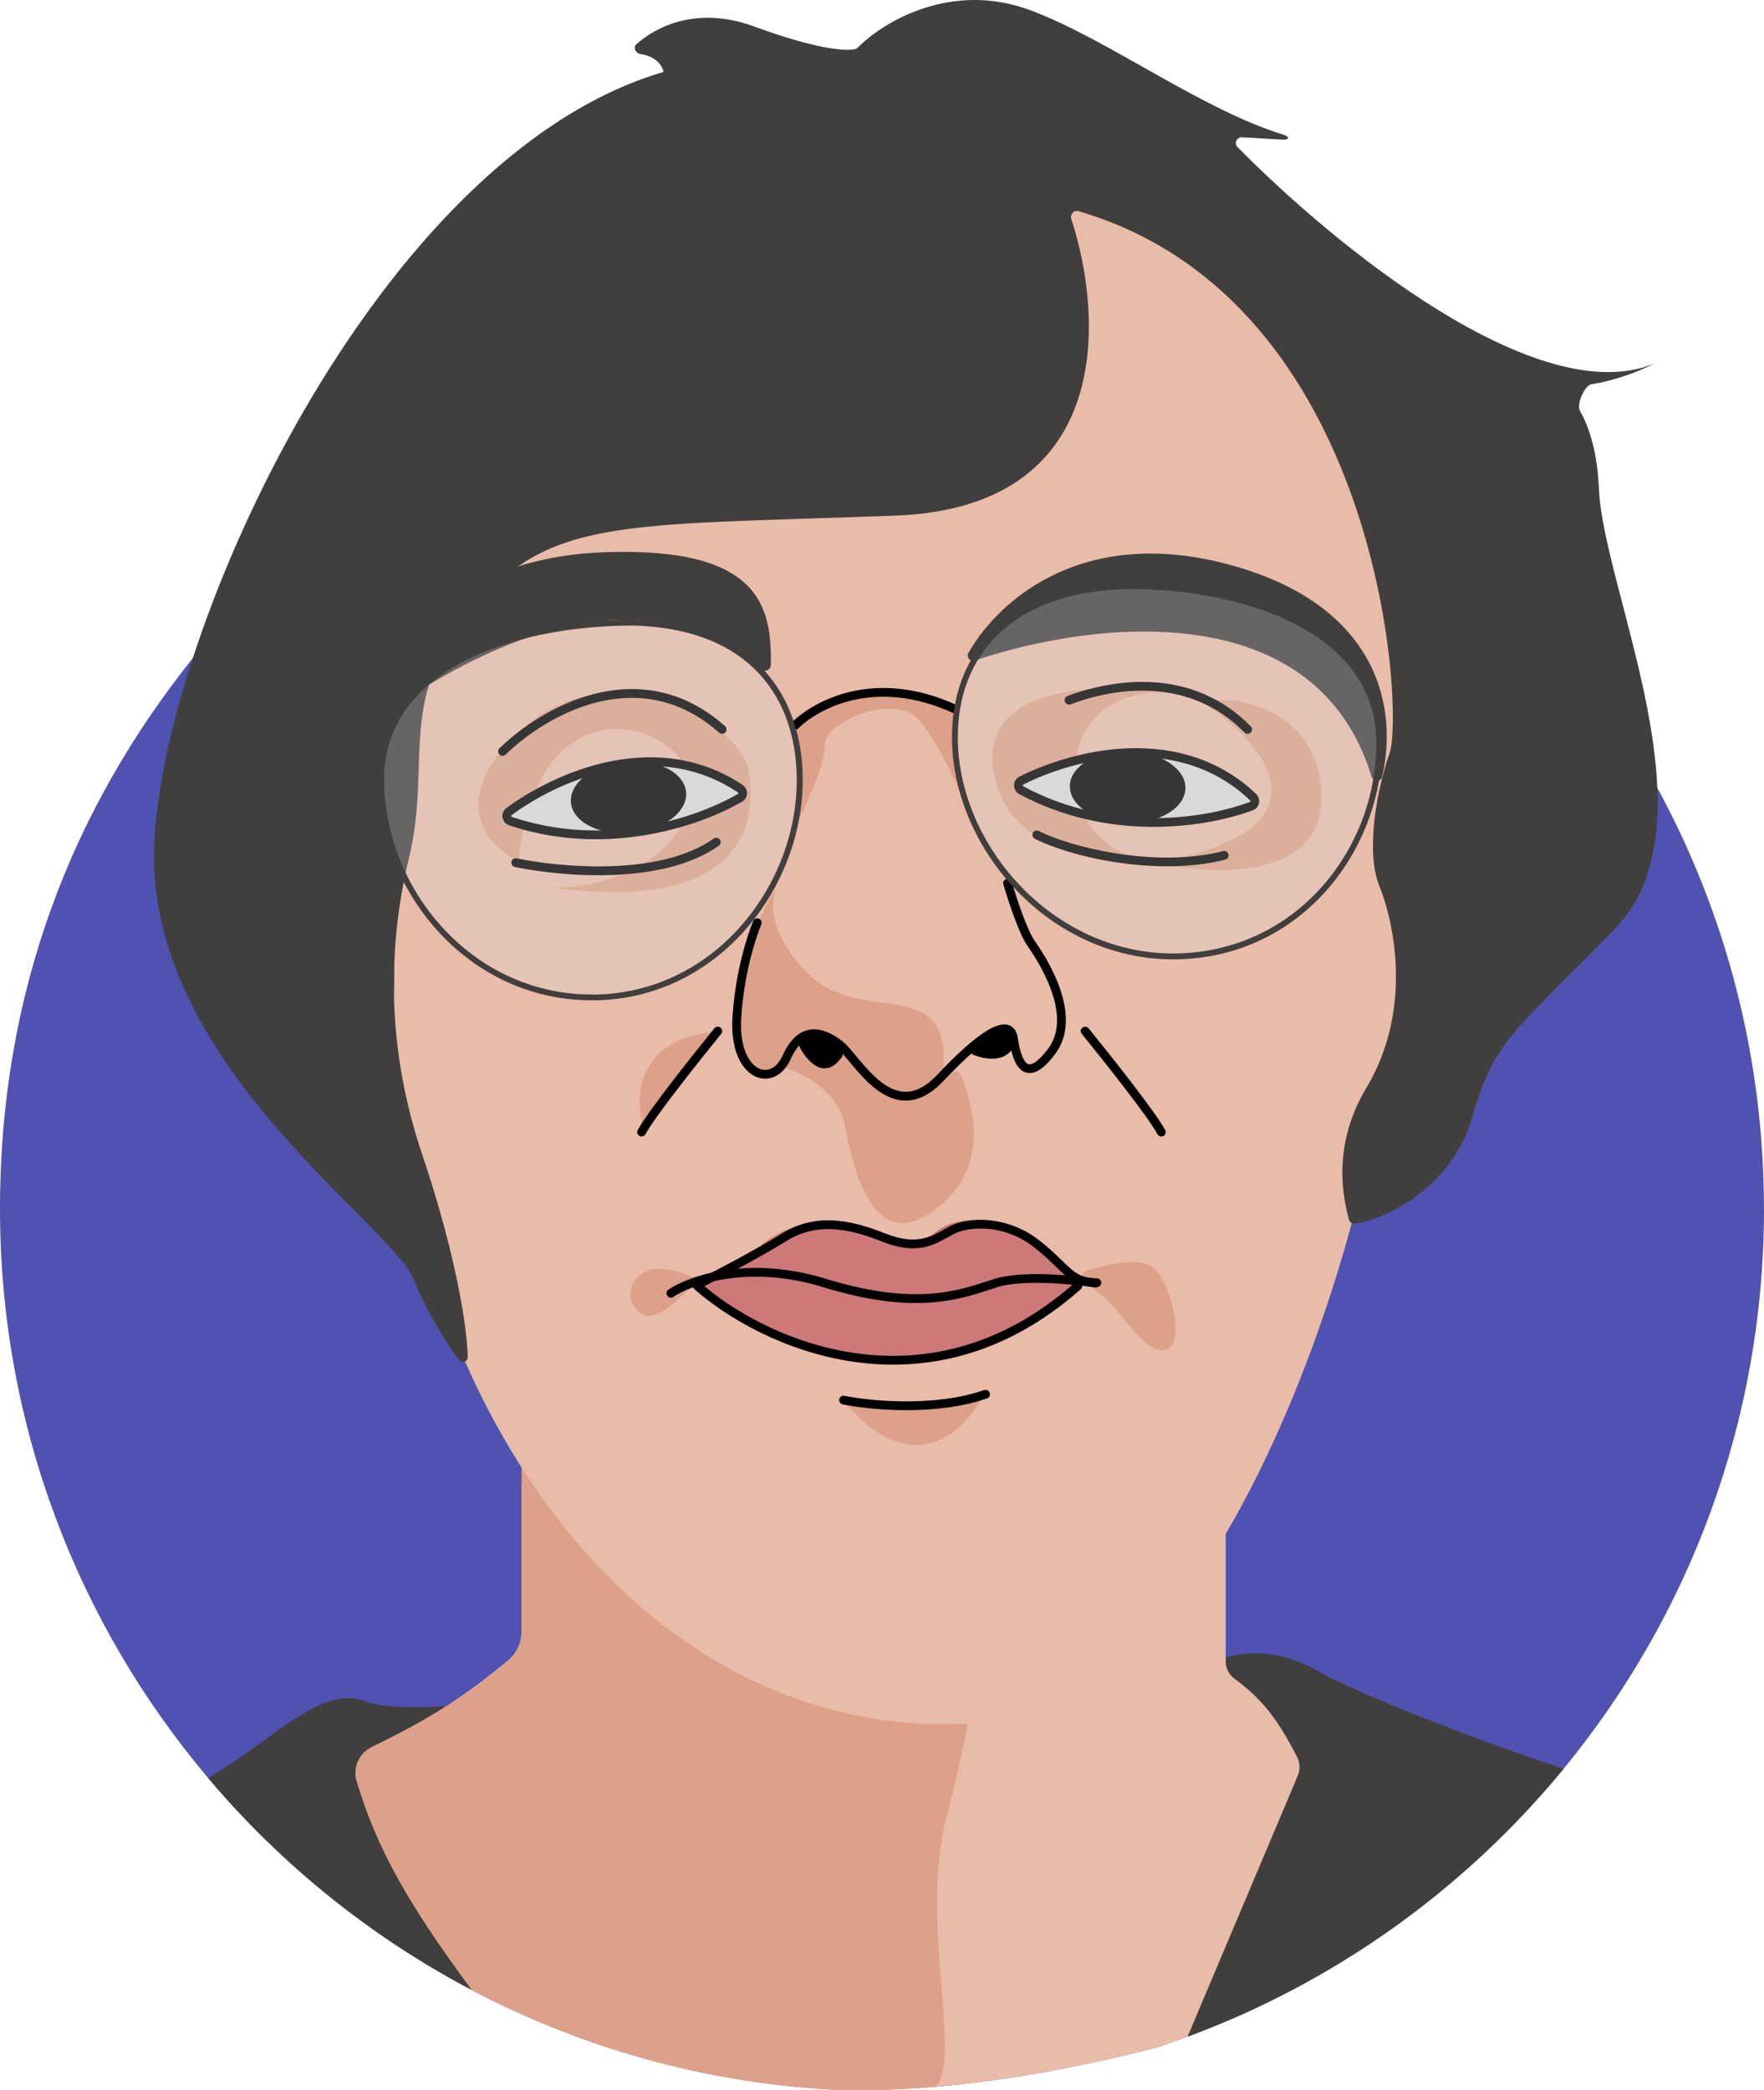 <?xml version="1.0" encoding="UTF-8"?>
<svg id="Layer_1" data-name="Layer 1" xmlns="http://www.w3.org/2000/svg" viewBox="0 0 318.12 376.82">
  <defs>
    <style>
      .cls-1, .cls-2, .cls-3, .cls-4, .cls-5, .cls-6, .cls-7, .cls-8, .cls-9, .cls-10, .cls-11 {
        stroke-width: 0px;
      }

      .cls-1, .cls-8, .cls-10 {
        fill-rule: evenodd;
      }

      .cls-1, .cls-9 {
        fill: #413e3e;
      }

      .cls-2, .cls-8 {
        fill: #000;
      }

      .cls-3, .cls-10 {
        fill: #dca188;
      }

      .cls-4 {
        fill: #4f52b0;
      }

      .cls-5 {
        fill: rgba(217, 217, 217, .25);
      }

      .cls-6 {
        fill: #d9d9d9;
      }

      .cls-7 {
        fill: #ce7979;
      }

      .cls-11 {
        fill: #e9bca9;
      }
    </style>
  </defs>
  <path class="cls-4" d="M318.12,217.91c0,38.33-13.55,73.49-36.13,100.95-17.75,21.58-41.07,38.41-67.76,48.28-.02,0-.04.02-.06.02-1.97.73-3.95,1.42-5.95,2.07-.02.01-.03.01-.05.02-14.69,3.67-27.39,5.93-39.38,6.94-1.23.1-2.45.19-3.67.28h-.09c-1.84.12-3.66.21-5.48.26-.61.02-1.21.04-1.82.05-1.21.03-2.42.04-3.62.04-.7,0-1.41-.01-2.12-.01-.04,0-.08,0-.12-.01h-.01c-21.07-.93-41.07-5.97-59.23-14.33-2.54-1.16-5.04-2.39-7.5-3.69-18.25-9.59-34.4-22.63-47.59-38.24C14.12,292.84,0,257.03,0,217.91s13.01-72.06,34.78-99.27h0c16.74-20.95,38.67-37.56,63.85-47.91,18.63-7.66,39.03-11.88,60.42-11.88,12.78,0,25.2,1.51,37.11,4.35,15.83,3.79,30.74,9.94,44.34,18.07h.01c1.57.93,3.11,1.89,4.64,2.88,22.4,14.45,40.89,34.33,53.71,57.82.01.01.01.03.01.04,12.27,22.56,19.24,48.42,19.24,75.9Z"/>
  <path class="cls-9" d="M281.99,318.86c-17.75,21.58-41.07,38.41-67.76,48.28v-.15s4.7-60.99,4.7-60.99l2.11-7.13c2.55-.97,9.45-1.85,16.63,2.38,6.41,3.77,28.97,12.65,44.32,17.61Z"/>
  <path class="cls-9" d="M92.63,362.47c-2.54-1.16-5.04-2.39-7.5-3.69-18.25-9.59-34.4-22.63-47.59-38.24,3.64-2.22,7.3-4.68,10.59-7.15,9.5-7.13,13.73-8.18,17.95-6.6,3.38,1.27,10.74,1.06,13.99.79l.08.23,3.62,10.6,8.86,44.06Z"/>
  <path class="cls-3" d="M177.22,97.45c-13.73,8.87-56.23,5.63-75.76,2.9-4.05-7.74-5.6-21.44,20.59-14.26,26.19,7.18,54.73-8.8,65.73-17.69,2.2,5.98,3.17,20.17-10.56,29.04Z"/>
  <path class="cls-3" d="M195.96,186.94c-2.29,5.63-2.74,16.89,13.73,16.89l-13.73-16.89Z"/>
  <path class="cls-11" d="M234.01,320.19l-19.77,46.8-.07.17c-1.97.73-3.95,1.42-5.95,2.07-.02.01-.03.01-.05.02-14.69,3.67-27.39,5.93-39.38,6.94-1.23.1-2.45.19-3.67.28h-.09c-1.84.12-3.66.21-5.48.26-.61.02-1.21.04-1.82.05-1.21.03-2.42.04-3.62.04-.7,0-1.41-.01-2.12-.01-.04,0-.08,0-.12-.01h-.01c-21.07-.93-41.07-5.97-59.23-14.33-2.54-1.16-5.04-2.39-7.5-3.69-11.41-15.41-17.17-25.46-20.82-37.78-.71-2.41.51-4.95,2.77-6.05,4.95-2.41,9.04-4.58,13.07-7.14,3.69-2.36,7.32-5.02,11.5-8.49,1.54-1.27,2.41-3.19,2.41-5.19v-26.41l2.14.08,40.24,1.42h.01l84.59,2.99v27.35c0,1.22.61,2.35,1.59,3.08,4.8,3.53,7.63,6.99,11.26,14.04.57,1.09.6,2.38.12,3.51Z"/>
  <path class="cls-10" d="M174.43,310.76c-.04,1.09-.83,5.39-3.81,17.15-2.49,9.81-1.58,21.06-.83,30.36.69,8.44,1.24,15.26-1,17.92-1.23.1-2.45.19-3.67.28h-.09c-1.84.11-3.67.2-5.48.26-.61.02-1.21.04-1.82.05-1.21.03-2.42.04-3.62.04-.7,0-1.41-.01-2.12-.01-.04,0-.08,0-.12-.01h-.01c-21.07-.93-41.07-5.97-59.23-14.33-2.54-1.16-5.04-2.39-7.5-3.69-11.41-15.41-17.17-25.46-20.82-37.78-.71-2.41.51-4.95,2.77-6.05,4.95-2.41,9.04-4.58,13.07-7.14,3.69-2.36,7.32-5.02,11.5-8.49,1.54-1.27,2.41-3.19,2.41-5.19v-32.89l42.38,7.98h.01l42.35,16.72-4.49,24.55c.08-.1.12-.04.12.27Z"/>
  <path class="cls-11" d="M252.19,167.39c-.36,11.42.76,25.88-5.15,40.92-.31,1.4-.9,2.81-1.25,4.22-9.7,41.45-35.31,98.99-67.25,97.94-66.75,6.33-110.5-66.59-107.44-133.05,0-74.02,28.4-134.69,79.77-138.17,3.11-.21,6.27-.6,9.3-1.31,72.69-17.16,95.09,31.85,92.02,129.45Z"/>
  <path class="cls-7" d="M136.83,224.91c-1.9,2.11-8.54,5.1-11.62,6.34l4.22,3.96,16.37,7.39,14.52,2.9,12.41-1.85,15.05-6.34,6.6-6.07-1.85-1.58c-1.14-.88-4.07-3.06-6.6-5.81-3.17-3.43-12.67-5.81-17.42-1.58-4.75,4.22-11.09,1.06-16.1-1.32-5.01-2.38-13.2,1.32-15.57,3.96Z"/>
  <path class="cls-3" d="M152.4,252.67c4.58,6.25,16.05,14.68,25.34-1.58-3.08,1.76-12.46,4.54-25.34,1.58Z"/>
  <path class="cls-3" d="M116.24,203.84c-1.94-5.54-1.9-16.89,13.73-17.95l-13.73,17.95Z"/>
  <path class="cls-3" d="M145.8,175.59c-7.6-7.6-6.86-13.73-5.54-15.84-6.07,8.45-7.39,23.23-6.86,28.77.53,5.54,5.02,7.13,8.71,1.32,3.7-5.81,5.28-5.81,13.99,3.7,6.97,7.6,12.23,2.82,13.99-.53,1.58-17.69-14.78-7.92-24.29-17.42Z"/>
  <path class="cls-3" d="M208.37,155.53c33.16-5.91,19.62-21.65,8.71-28.77,5.28-2.11,22.44,1.58,21.12,18.48-1.06,13.52-20.33,12.49-29.83,10.29Z"/>
  <path class="cls-3" d="M193.85,138.37c.85-12.04,11.62-13.99,16.9-13.46-11.35-1.85-33.58-1.74-31.68,13.46,1.9,15.21,19.97,17.77,28.77,17.16-5.02-.7-14.84-5.12-13.99-17.16Z"/>
  <path class="cls-3" d="M208.1,228.65c-2.19-2.02-7.82-.93-12.24.48-.98.31-.94,1.81-.05,2.31,6.33,3.52,9.47,11.76,13.61,11.99,4.75.26,2.11-11.62-1.32-14.78Z"/>
  <path class="cls-3" d="M116.5,229.18c2.24-1.03,5.8-.03,8.13.95.68.28.8,1.17.27,1.68-2.85,2.76-6.64,6.66-9.2,5.03-2.9-1.85-2.64-6.07.79-7.66Z"/>
  <path class="cls-3" d="M152.4,203.04c-1.15-5.94-6.73-9.14-10.12-10.27-.54-.18-.88-.72-.72-1.26.79-2.71,2.88-6.48,6.62-5.36,5.15,1.54,9.54,18.89,23.45,7.29.55-.46,1.4-.29,1.68.37,3.67,8.93,3.7,19.04-5.86,25.07-10.03,6.34-13.46-7.65-15.05-15.84Z"/>
  <path class="cls-3" d="M124.16,146.02c-4.22,11.62-18.13,14.17-24.55,13.99,35.11,4.75,36.96-12.41,35.37-21.12-1.58-8.71-25.08-22.44-41.45-6.86-13.09,12.46-5.46,20.68,0,23.23,3.43-36.69,35.9-23.76,30.62-9.24Z"/>
  <path class="cls-6" d="M133.48,142.17c-15.21-10.18-33.17-2.15-41.67,4.14-.65.48-.49,1.47.28,1.73,17.39,5.82,33.94.1,41.35-4.21.63-.37.65-1.26.04-1.66Z"/>
  <path class="cls-8" d="M133.92,141.51c-3.63-2.43-7.4-3.84-11.17-4.51-4.36-.78-8.7-.55-12.78.28-4.94,1.01-9.52,2.91-13.3,5-2.03,1.1-3.83,2.27-5.34,3.39-1.18.87-.86,2.66.51,3.12.85.28,1.7.54,2.54.77,10.48,2.88,20.5,1.8,28.29-.43h.01c4.64-1.32,8.47-3.05,11.15-4.61,1.15-.67,1.17-2.28.09-3.01ZM133.04,143.15c-2.3,1.33-5.51,2.81-9.35,4.02-1.05.34-2.14.65-3.28.93-3.63.91-7.7,1.53-12.03,1.61h-.01c-4.35.08-8.95-.4-13.64-1.7-.8-.21-1.59-.45-2.39-.72-.09-.03-.14-.1-.15-.16,0-.04,0-.07.01-.1.01-.02.03-.05.07-.08,1.02-.76,2.18-1.54,3.46-2.31,2.67-1.61,5.84-3.18,9.33-4.37h.01c1.67-.58,3.42-1.07,5.21-1.43,3-.62,6.11-.89,9.26-.66h.01c1.43.11,2.86.32,4.29.65,3.11.72,6.21,2,9.2,4,.13.08.11.25,0,.32Z"/>
  <path class="cls-6" d="M225.98,143.7c-13.26-12.62-32.32-7.75-41.77-2.99-.73.37-.73,1.37-.01,1.75,16.15,8.68,33.43,5.86,41.46,2.87.69-.26.86-1.13.33-1.63Z"/>
  <path class="cls-8" d="M226.53,143.13c-6.82-6.49-15.13-8.47-22.89-8.23-3.32.1-6.54.61-9.52,1.35-3.98.98-7.52,2.37-10.26,3.75-1.32.66-1.3,2.48-.04,3.16,3.98,2.14,8.02,3.59,11.97,4.51,12.39,2.92,23.96.71,30.14-1.59,1.25-.47,1.55-2.05.6-2.95ZM225.38,144.59c-3.79,1.41-9.68,2.79-16.55,2.89h-.01c-4.2.06-8.77-.35-13.45-1.54h-.01c-.16-.03-.31-.07-.47-.12-3.42-.89-6.9-2.21-10.32-4.05-.08-.05-.11-.12-.11-.18,0-.04,0-.07.02-.1.01-.02.04-.05.09-.07,2.51-1.27,5.72-2.54,9.32-3.48.53-.14,1.06-.27,1.6-.39,2.6-.59,5.37-.98,8.2-1.07,1.93-.06,3.88.02,5.83.29h.01c5.59.74,11.14,2.96,15.91,7.51.11.11.07.26-.06.31Z"/>
  <path class="cls-2" d="M123.73,142.79c.32,3.56-4.06,6.87-9.8,7.39-5.73.52-10.64-1.94-10.97-5.5-.32-3.56,4.06-6.87,9.8-7.39,5.73-.52,10.64,1.94,10.97,5.5Z"/>
  <path class="cls-2" d="M213.78,142.13c-.08,3.57-4.81,6.37-10.56,6.24-5.76-.13-10.36-3.12-10.28-6.7.08-3.57,4.81-6.37,10.56-6.24,5.76.13,10.36,3.12,10.28,6.7Z"/>
  <path class="cls-8" d="M107.74,126.59c-6.94,1.72-12.97,5.95-16.55,9.44-.31.31-.81.3-1.12-.01-.31-.31-.3-.82.01-1.12,3.72-3.63,9.99-8.04,17.28-9.85,7.33-1.81,15.68-.99,23.4,5.86.33.29.36.79.07,1.12-.29.33-.79.36-1.12.07-7.27-6.45-15.07-7.21-21.97-5.51Z"/>
  <path class="cls-8" d="M225.56,130.95c-1.95-1.98-4-3.52-6.11-4.69h-.02c-8.15-4.53-17.02-3.62-23.03-2.02h-.04s-.01,0-.02.01c-1.47.39-2.76.82-3.83,1.23-.41.16-.61.62-.46,1.02.16.41.61.62,1.02.47,3.65-1.38,9.8-3.04,16.37-2.26.2.02.39.05.59.08.23.03.47.07.71.11,2.25.37,4.53,1.05,6.76,2.13,2.4,1.16,4.74,2.8,6.93,5.03.31.31.81.32,1.12.01.32-.31.32-.81.01-1.12ZM191.1,178.06c-1.36-3.83-3.59-7.14-4.52-8.47-.67-.96-1.5-2.89-2.28-5-.61-1.67-1.17-3.39-1.57-4.7-.09-.32-.18-.62-.26-.89-.13-.42-.57-.66-.98-.54t-.02.01c-.41.13-.65.56-.52.97.4,1.38,1.09,3.58,1.87,5.7.77,2.09,1.65,4.21,2.46,5.36.92,1.31,3.04,4.47,4.32,8.09,1.3,3.66,1.65,7.54-.61,10.51-1.23,1.62-2.15,2.38-2.79,2.65-.3.13-.51.14-.66.11-.15-.03-.31-.11-.48-.27-.36-.36-.68-1-.95-1.87-.26-.84-.44-1.79-.57-2.63-.15-1-.59-1.9-1.56-2.26-.9-.33-1.97-.08-3.1.48-2.08,1.02-4.96,3.39-8.76,7.3-.37.38-.75.77-1.13,1.18-2.09,2.21-3.93,2.99-5.53,3.04-1.61.04-3.14-.67-4.6-1.8-1.46-1.13-2.77-2.63-3.95-4.03-.17-.2-.34-.41-.51-.61-.39-.47-.77-.93-1.12-1.33-.5-.57-.99-1.08-1.46-1.43-1.62-1.22-3.54-2.23-5.5-2.04-2.05.21-3.82,1.68-5.2,4.72-.6,1.32-1.39,2.07-2.17,2.38-.76.31-1.58.25-2.37-.22-1.62-.97-3.18-3.77-2.92-8.66.42-7.92,2.61-14.76,3.63-17.15.14-.34.04-.72-.24-.93-.05-.05-.11-.08-.17-.11-.41-.17-.87.02-1.04.42-1.09,2.54-3.33,9.56-3.76,17.69-.27,5.15,1.34,8.69,3.68,10.09,1.19.72,2.54.85,3.79.34.83-.34,1.57-.95,2.19-1.78.31-.41.59-.89.83-1.41.51-1.12,1.04-1.94,1.58-2.52.78-.86,1.58-1.21,2.33-1.28,1.34-.14,2.84.56,4.39,1.72.3.23.65.58,1.08,1.06.05.05.09.11.14.16.33.38.69.81,1.08,1.28.17.2.35.41.53.63,1.18,1.4,2.58,3.01,4.19,4.26s3.49,2.18,5.62,2.13c2.14-.06,4.36-1.12,6.63-3.53.33-.35.65-.69.96-1.01h.01c1.54-1.6,2.89-2.9,4.09-3.96,1.81-1.6,3.26-2.63,4.38-3.18,1.02-.5,1.58-.51,1.85-.42.19.08.44.29.55,1.02.09.63.22,1.33.39,2.04.07.28.14.55.22.82.29.93.71,1.9,1.37,2.53.34.34.77.6,1.28.69.51.1,1.05.02,1.58-.2,1.03-.44,2.16-1.47,3.44-3.15,2.75-3.63,2.18-8.19.84-12Z"/>
  <path class="cls-8" d="M129.82,151.37c.25.36.17.85-.19,1.1-5.26,3.72-12.6,5.05-19.48,5.28-6.9.23-13.47-.65-17.31-1.46-.43-.09-.7-.51-.61-.94.09-.43.51-.7.94-.61,3.73.78,10.18,1.64,16.93,1.42,6.78-.22,13.74-1.53,18.61-4.99.36-.25.85-.17,1.1.19Z"/>
  <path class="cls-8" d="M186.28,150.15c.2-.39.68-.54,1.07-.34,2.81,1.45,8.05,3.14,14.16,4.08,6.1.94,12.98,1.1,19.07-.45.42-.11.85.15.96.57s-.15.85-.57.96c-6.37,1.62-13.48,1.43-19.7.48-6.22-.96-11.64-2.69-14.64-4.24-.39-.2-.54-.68-.34-1.07Z"/>
  <path class="cls-2" d="M151.77,190.64c-3.03,4.12-6.08.88-7.51-1.78-.2-.36-.14-.81.16-1.1,2.97-2.94,5.95-.33,7.38,1.8.22.33.21.76-.02,1.07Z"/>
  <path class="cls-2" d="M182.93,188.48c-1.48,3.11-5.09,2.59-7.4,1.68-.64-.25-.76-1.06-.27-1.54,5.42-5.28,7.53-2.72,7.75-.59.02.15-.01.31-.08.45Z"/>
  <path class="cls-9" d="M247.33,139.96c-9.96-32.73-50.01-28.14-71.45-20.9-.89.3-1.69-.58-1.22-1.39,5.59-9.76,21.29-23.48,48.49-15.46,26.45,7.8,28.74,26.62,26.1,37.8-.24,1.02-1.62.96-1.92-.04Z"/>
  <path class="cls-9" d="M137.18,120.64c-22.05-19.17-52.69-3.47-70.39,10.02-.74.57-1.76-.01-1.56-.92,2.5-11.03,15.25-29.12,43.62-30.18,28.39-1.06,30.34,9.94,30.16,20.32-.01.92-1.14,1.36-1.83.76Z"/>
  <path class="cls-8" d="M148.47,232.05c-13.5-4.15-23.72-.49-27.04,1.75-.36.25-.85.15-1.1-.21-.25-.36-.15-.85.21-1.1,3.72-2.51,14.44-6.24,28.4-1.95,8.5,2.61,14.66,3.06,19.4,2.64,4.07-.36,7.1-1.36,9.74-2.22.43-.14.86-.28,1.28-.41,2.46-.78,6.06-.93,9.46-.82,3.44.11,6.79.48,8.85.79.43.07.73.47.66.9-.07.43-.47.73-.9.66-2-.3-5.29-.67-8.66-.78-3.39-.11-6.75.05-8.93.75-.4.13-.81.26-1.24.41-2.64.87-5.85,1.92-10.11,2.3-4.97.44-11.34-.04-20-2.7Z"/>
  <path class="cls-8" d="M125.15,231.29c.29-.33.79-.36,1.12-.07,5.62,4.97,15.78,10.97,27.9,12.71,12.09,1.74,26.15-.73,39.69-12.71.33-.29.83-.26,1.12.07.29.33.26.83-.07,1.12-13.91,12.31-28.45,14.89-40.96,13.09-12.47-1.8-22.91-7.95-28.72-13.09-.33-.29-.36-.79-.07-1.12Z"/>
  <path class="cls-8" d="M178.23,221.55c-2.6-.25-4.85.2-6.2.9-.32.16-.64.35-.98.54-1.17.66-2.49,1.39-4.05,1.77-2.08.51-4.59.41-8.01-.96-6.52-2.6-11.99-3.29-17.18-.06-4.43,2.76-11.8,6.63-14.92,8.21-.39.2-.87.04-1.06-.35-.2-.39-.04-.87.35-1.06,3.12-1.58,10.43-5.42,14.8-8.14,5.82-3.63,11.91-2.73,18.6-.06,3.18,1.27,5.35,1.3,7.05.89,1.34-.33,2.4-.92,3.54-1.55.37-.21.74-.41,1.13-.62,1.68-.88,4.25-1.35,7.08-1.08,2.85.28,6.02,1.31,8.9,3.52,1.41,1.08,2.5,2.07,3.41,2.95.3.28.57.55.83.8.55.54,1.03,1,1.51,1.42.69.6,1.32,1.03,2.04,1.32.72.29,1.58.46,2.74.46.44,0,.79.35.79.79s-.35.79-.79.79c-1.32,0-2.39-.19-3.33-.58-.94-.38-1.72-.94-2.48-1.6-.51-.45-1.05-.97-1.62-1.52-.25-.25-.51-.5-.78-.76-.89-.85-1.93-1.8-3.28-2.84-2.62-2.01-5.51-2.95-8.09-3.2Z"/>
  <path class="cls-8" d="M178.49,251.09c.14.41-.07.87-.49,1.01-9.28,3.24-21.22,2.06-26.03,1.08-.43-.09-.71-.51-.62-.93.09-.43.51-.7.93-.62,4.7.96,16.3,2.07,25.19-1.03.41-.14.87.07,1.01.49Z"/>
  <path class="cls-8" d="M195.2,185.27c.34-.28.84-.23,1.11.11,1.94,2.38,4.95,6.15,7.7,9.72,2.72,3.54,5.23,6.97,6.12,8.62.21.39.06.86-.33,1.07-.39.21-.87.06-1.07-.33-.81-1.51-3.22-4.82-5.98-8.4-2.73-3.56-5.74-7.31-7.67-9.68-.28-.34-.23-.84.11-1.11Z"/>
  <path class="cls-8" d="M129.94,185.27c-.34-.28-.84-.23-1.11.11-1.94,2.38-4.95,6.15-7.7,9.72-2.72,3.54-5.23,6.97-6.12,8.62-.21.39-.06.86.33,1.07.39.21.86.06,1.07-.33.81-1.51,3.22-4.82,5.98-8.4,2.73-3.56,5.74-7.31,7.67-9.68.28-.34.22-.84-.11-1.11Z"/>
  <path class="cls-3" d="M148.71,134.41c0,3.34-2.89,9.82-4.64,13.26.82-3.98-.11-11.91-.82-16.17-.05-.33.05-.67.29-.9,8.28-8.19,21.81-5.91,28.49-3.43.54.2.79.81.63,1.37-1.69,5.76.7,14.46,2.19,18.28-1.76-4.4-6.12-14.04-9.5-17.42-4.22-4.22-16.63.53-16.63,5.01Z"/>
  <path class="cls-8" d="M171.87,128.53c-14.01-6.39-24.13-.85-27.9,2.76-.32.3-.82.29-1.12-.02-.3-.32-.29-.82.03-1.12,4.15-3.96,14.94-9.76,29.65-3.05.4.18.57.65.39,1.05-.18.4-.65.57-1.05.39Z"/>
  <path class="cls-9" d="M74.53,230.5c2.49,6.15,5.91,11.5,8.2,14.61.56.76,1.65.41,1.62-.53-.22-7.49-3.1-21.34-8.23-36.52-6.07-17.95-6.53-36.11-2.38-53.33,4.13-17.1-2.15-28.24,10.56-43.82,14.42-17.69,26.4-16.1,77.08-17.95,39.16-1.43,37.81-35.14,31.81-53.53-.26-.81.49-1.6,1.31-1.36,54.63,16,58.72,90.09,56.11,97.66-2.64,7.66-4.22,18.21-1.85,24.02,2.38,5.81,6.33,21.91-2.38,36.43-6.33,10.56-4.06,20.03-3.13,23.64.13.52.63.87,1.15.78,7.22-1.22,17.75-7.75,20.99-18.88,4.22-14.52,7.39-15.31,25.87-34.32,18.48-19.01-2.11-60.98-2.9-79.19-.29-6.61-1.71-11.15-3.46-14.19-.62-1.08.87-4.57,2.1-4.75,4.5-.68,8.95-2.49,11.39-3.76-20.98,8.76-57.72-21.23-75.22-39-.67-.68-.14-1.82.82-1.76l7.27.42c1.3.07,1.41-.5.17-.89-14.93-4.62-31.46-17.1-45.49-22.39-14.42-5.44-26.76,2.13-31.28,6.72-.09.09-.19.17-.32.21-1.46.45-6.81.2-18.3-4.03-10.09-3.72-17.54-.15-21.25,3.17-.7.63-.13,1.69.8,1.81,2.76.38,3.87,2.15,4.08,3.2C68.19,28.02,29.39,113.29,27.8,152.36c-1.58,39.07,42.77,68.37,46.73,78.14Z"/>
  <path class="cls-5" d="M143.69,140.22c.2,19.54-15.09,39.07-36.96,39.07s-37.49-19.27-37.49-38.81,23.01-27.72,44.88-27.72c21.72.53,29.43,13.69,29.57,27.45Z"/>
  <path class="cls-1" d="M143.57,131.5c-.06-.23-.13-.44-.2-.66h0c-.08-.31-.18-.6-.28-.89-1.1-3.3-2.81-6.39-5.24-9.05-.02-.03-.05-.05-.07-.08-4.9-5.34-12.55-8.84-23.63-9.11h-.03c-.36,0-.73,0-1.09.01h-.14c-.41,0-.82.01-1.23.03-.22,0-.42.01-.63.02h-.04c-10.04.35-20.13,2.43-28,6.59-1.77.94-3.44,1.99-4.97,3.15-.37.28-.73.56-1.08.85h-.01c-1.35,1.14-2.56,2.35-3.64,3.67h0c-3.19,3.92-5.09,8.71-5.09,14.45s1.28,11.33,3.64,16.53c.3.67.63,1.34.97,2,6.3,12.16,18.61,21.33,33.93,21.33,19.77,0,34.24-15.46,37.38-32.75.45-2.44.66-4.92.64-7.39-.03-2.95-.4-5.89-1.18-8.7ZM106.73,179.29c-.48,0-.95-.01-1.42-.03-.31-.01-.61-.02-.91-.05-.24,0-.47-.03-.7-.05-.04,0-.08,0-.11-.01-.19,0-.37-.03-.55-.05-.18-.02-.36-.04-.55-.06-.42-.04-.83-.1-1.25-.16-.07-.01-.14-.02-.2-.04-.27-.04-.54-.08-.8-.14-.15-.02-.3-.05-.45-.08-.15-.03-.29-.06-.44-.09-.05,0-.1-.02-.15-.03-.3-.06-.6-.13-.9-.21-.4-.09-.79-.19-1.17-.3-.36-.1-.72-.2-1.07-.31-.36-.11-.72-.23-1.08-.36-.24-.08-.48-.17-.72-.26-.31-.11-.62-.23-.93-.36-.41-.16-.81-.34-1.21-.52-.41-.18-.8-.36-1.2-.56-.16-.08-.32-.16-.48-.24-.15-.08-.31-.16-.47-.24-.57-.3-1.13-.62-1.68-.95-.1-.06-.2-.12-.3-.18-.06-.04-.12-.08-.18-.12-.11-.06-.21-.13-.31-.19-.36-.23-.71-.46-1.06-.7-.4-.27-.79-.55-1.18-.84-.32-.24-.63-.48-.94-.73-.34-.26-.68-.54-1.01-.82-.31-.26-.61-.53-.91-.8-.02-.02-.04-.04-.06-.06-.29-.26-.57-.52-.85-.8-.36-.35-.72-.71-1.07-1.07-.04-.04-.07-.08-.11-.12-.39-.4-.77-.82-1.13-1.24-.21-.23-.41-.46-.6-.7-.22-.26-.44-.53-.65-.8-.27-.34-.53-.68-.79-1.02h0c-.23-.32-.45-.64-.67-.95-.31-.44-.61-.89-.89-1.34-.21-.31-.4-.63-.59-.95-.05-.09-.11-.18-.17-.28-.06-.09-.11-.18-.16-.28-.11-.18-.22-.37-.32-.56-.42-.75-.82-1.51-1.19-2.29h0s-.01-.03-.02-.04c-.2-.43-.39-.86-.58-1.29-.18-.41-.36-.82-.52-1.23-.01-.01-.01-.03-.02-.04h0s-.01-.04-.02-.06c-.2-.51-.39-1.02-.56-1.53-.09-.26-.19-.53-.27-.8-.09-.26-.17-.53-.25-.8-.11-.37-.22-.75-.32-1.13-.05-.18-.1-.37-.15-.56-.01-.04-.02-.07-.03-.11-.02-.07-.03-.14-.05-.21-.1-.41-.19-.83-.28-1.25-.04-.19-.08-.38-.12-.57-.07-.37-.14-.75-.2-1.12-.06-.38-.12-.75-.17-1.13-.04-.3-.08-.6-.11-.91-.02-.14-.04-.29-.05-.43-.03-.31-.06-.61-.08-.92-.04-.6-.07-1.19-.09-1.79-.01-.31-.01-.63-.01-.95,0-.39.01-.78.03-1.17,0-.12,0-.23.02-.35,0-.09.01-.19.02-.28.02-.29.05-.58.08-.87.04-.39.1-.78.16-1.15.02-.1.04-.2.06-.3.02-.15.05-.3.08-.45.04-.21.09-.42.14-.63.09-.39.19-.78.31-1.17,0-.03.02-.06.03-.09.11-.38.23-.75.37-1.12.07-.18.13-.35.2-.52.06-.17.13-.33.21-.5h0c.17-.42.36-.82.56-1.21.24-.49.5-.96.78-1.42.14-.23.28-.45.43-.68.29-.45.61-.89.94-1.32.23-.31.48-.61.73-.9t.02-.02c.19-.23.4-.47.61-.69.21-.23.43-.47.66-.69.01-.02.02-.03.04-.05.03-.03.07-.07.1-.1.2-.2.39-.39.6-.57.04-.04.07-.08.11-.11h.01c.2-.19.4-.37.6-.54t.02-.01l.02-.02c.06-.06.13-.13.19-.17.29-.24.58-.49.88-.72.25-.2.5-.39.76-.58.09-.06.17-.12.26-.19,0,0,0-.01.02-.01.27-.2.55-.39.83-.58.33-.22.66-.43.99-.64.34-.21.68-.42,1.02-.62.35-.2.7-.39,1.05-.58.24-.13.48-.26.72-.38.26-.14.53-.27.8-.4.22-.11.44-.22.67-.32.37-.18.75-.35,1.13-.51.17-.07.35-.15.52-.22.17-.07.35-.15.52-.21h.01c.09-.05.19-.09.28-.12.32-.13.64-.25.96-.38.41-.15.81-.3,1.23-.43,0-.01.03-.02.04-.02.28-.1.57-.2.86-.29.09-.03.18-.06.28-.09.23-.07.46-.15.7-.22.23-.07.47-.15.71-.21.25-.08.51-.16.77-.23.05-.01.11-.03.16-.04.45-.13.91-.25,1.37-.36.02,0,.05-.02.08-.02t.02-.01s.05-.01.08-.02c.01-.01.02-.01.03-.01h.01s.03-.01.04-.01.02,0,.03,0c.04,0,.07-.01.11-.02.53-.14,1.06-.26,1.6-.38.23-.05.47-.1.71-.15.46-.1.92-.19,1.38-.27.36-.07.72-.14,1.08-.2.49-.09.98-.17,1.47-.24.17-.03.35-.05.53-.08.69-.1,1.39-.19,2.1-.27.36-.05.72-.09,1.09-.12.31-.04.62-.07.94-.09.5-.05,1-.1,1.5-.13.17-.02.33-.03.5-.04.6-.04,1.19-.07,1.79-.1.62-.03,1.24-.06,1.86-.07.75-.02,1.5-.03,2.25-.03,21.72.54,29.43,13.7,29.57,27.46.2,19.53-15.09,39.07-36.96,39.07Z"/>
  <path class="cls-5" d="M172.73,132.56c-.2,19.54,16.94,39.33,38.81,39.33s36.69-18.48,36.69-38.01-23.01-27.72-44.88-27.72c-21.72.54-30.48,12.64-30.62,26.4Z"/>
  <path class="cls-1" d="M234.49,111.76c-8.69-4.59-20.09-6.65-31.13-6.65h-.03c-11.05.27-18.95,3.49-24.12,8.54-1.66,1.63-3.03,3.43-4.12,5.37-1.39,2.46-2.33,5.14-2.86,7.94-.02.09-.04.19-.05.28h-.01c-.07.44-.14.88-.2,1.32-.18,1.31-.27,2.64-.29,3.99-.04,3.33.43,6.67,1.3,9.92h0s.01.03.01.04t.01.02c1.58,5.76,4.51,11.25,8.47,15.94.41.48.83.96,1.26,1.42,7.2,7.81,17.37,13.06,28.81,13.06,19.97,0,34.18-14.94,37.16-32.28h0c.39-2.24.59-4.51.59-6.79,0-10.27-6.09-17.51-14.8-22.12ZM247.52,141.24c-.04.26-.1.52-.15.77-.02.06-.03.12-.04.19-.11.47-.22.95-.34,1.42-.04.17-.09.34-.13.51-.02.07-.03.13-.05.2-.08.28-.16.56-.25.83-.12.41-.25.81-.38,1.21l-.18.54c-.11.29-.21.58-.32.87-.04.1-.07.19-.11.28-.06.15-.11.3-.17.44-.01.03-.03.07-.04.1-.01.02-.02.05-.03.07-.03.09-.07.18-.11.26-.04.11-.09.22-.14.33-.06.15-.13.31-.2.46-.1.24-.21.48-.32.71-.02.06-.05.12-.08.17-.11.25-.23.5-.36.75-.01.04-.03.07-.05.11-.09.17-.17.34-.26.5-.09.17-.17.34-.27.51-.08.16-.16.32-.25.47-.18.32-.36.64-.55.96-.27.46-.55.91-.83,1.35-.29.45-.59.88-.9,1.32-.03.05-.07.11-.11.16-.27.38-.55.75-.83,1.11-.16.21-.33.42-.49.62-.17.21-.34.42-.51.62-.32.38-.65.76-.98,1.13-.03.02-.05.04-.06.06-.3.33-.6.65-.92.96-.02.03-.05.06-.08.09-.02.02-.04.04-.06.06l-.12.12c-.35.35-.71.69-1.07,1.02-.2.18-.39.36-.59.53-.21.19-.42.38-.64.55-.19.16-.39.32-.58.48-.29.23-.58.46-.88.68-.11.09-.22.17-.33.25-.31.23-.63.46-.96.68-.37.26-.75.51-1.13.75s-.77.47-1.16.7c-.19.11-.37.22-.56.32-.46.25-.91.5-1.38.73-.12.06-.25.12-.37.18-.71.34-1.44.66-2.18.96-.53.21-1.07.42-1.61.6-.26.09-.53.18-.79.26-.4.13-.8.25-1.2.36-.4.11-.81.22-1.22.32-.55.14-1.1.26-1.66.36-.03.01-.05.01-.08.02-.23.05-.46.09-.69.12-.23.04-.47.07-.7.11-.39.06-.79.12-1.19.16-.26.03-.51.06-.77.08-.19.02-.39.04-.58.05-.25.02-.5.04-.75.06-.74.04-1.48.06-2.24.06-21.87,0-39.01-19.79-38.81-39.33.01-.43.02-.86.04-1.28.02-.35.04-.7.07-1.04,0-.1.02-.21.03-.31.03-.34.06-.68.11-1.01.02-.18.05-.36.08-.54.03-.22.06-.44.1-.66.03-.2.07-.41.12-.61,0-.05.02-.09.02-.14.03-.14.05-.28.08-.41.01-.05.03-.11.04-.16.02-.12.05-.24.08-.35.02-.12.06-.23.09-.35,0-.02,0-.04,0-.06.07-.27.14-.53.21-.79.07-.23.14-.47.21-.7.01-.04.02-.07.04-.11.05-.17.11-.33.17-.5.07-.23.15-.46.24-.68.06-.18.14-.36.21-.54.06-.16.13-.32.2-.47.08-.2.17-.39.26-.59.01-.02.02-.05.03-.07.24-.52.5-1.03.78-1.53.15-.26.3-.52.45-.77.14-.23.28-.45.42-.67.17-.25.33-.5.51-.74.13-.19.27-.38.42-.57.28-.37.57-.73.87-1.08.07-.08.14-.17.21-.25.02-.02.04-.05.06-.07.02-.02.04-.04.06-.06.13-.14.25-.27.38-.4.18-.2.38-.4.57-.59.14-.13.27-.26.41-.39.11-.11.23-.22.35-.32.15-.14.31-.28.47-.41.23-.2.47-.4.72-.59.13-.09.25-.19.37-.28.12-.1.25-.19.38-.28.19-.15.38-.29.57-.42.01,0,.01-.01.02-.01.28-.19.57-.39.87-.57.12-.07.23-.14.35-.22.01,0,.03-.01.04-.02.25-.15.51-.3.77-.45.3-.16.61-.33.92-.48.12-.06.24-.12.36-.18s.24-.12.37-.18c.28-.14.56-.27.85-.39.18-.08.36-.16.54-.23.33-.14.66-.27,1-.39.16-.06.33-.13.5-.18.38-.14.76-.27,1.16-.4.47-.15.96-.29,1.45-.42.05,0,.09-.03.14-.04.4-.11.8-.2,1.21-.29.05-.02.11-.03.16-.04.35-.08.71-.16,1.08-.23.36-.07.72-.14,1.1-.21h.01c.48-.08.96-.15,1.46-.22.07-.01.13-.02.19-.03.4-.05.81-.1,1.22-.14.3-.03.6-.06.91-.09.35-.03.7-.06,1.06-.09.06,0,.12-.01.19-.01.2-.01.4-.02.61-.03.09-.01.19-.01.28-.02.45-.02.91-.04,1.37-.05h.14c.42,0,.84,0,1.26.01.29.01.58.01.86.02h.11c.56.02,1.12.04,1.68.07.7.03,1.4.07,2.1.12.65.04,1.3.1,1.94.16.06,0,.12.01.18.02.55.05,1.09.11,1.63.17.21.02.42.05.63.08.57.07,1.15.15,1.72.23.67.1,1.34.21,2,.33.66.11,1.32.23,1.97.37.65.13,1.31.27,1.95.43.65.15,1.29.31,1.92.48,1.27.34,2.51.72,3.71,1.13.55.18,1.1.38,1.64.58.09.04.17.07.26.1.52.2,1.04.41,1.55.63.03.01.07.03.1.05.1.04.21.09.31.13.46.19.91.4,1.35.61.54.25,1.07.52,1.58.79.01.01.03.01.04.02.41.21.81.44,1.21.67.37.22.74.44,1.1.66.2.12.39.24.57.36.24.15.46.3.69.46.27.18.53.37.79.56.15.11.3.22.45.34.26.19.52.39.77.6.3.24.59.48.87.73.21.18.41.36.61.56.18.16.36.33.52.5.41.4.8.81,1.17,1.23.38.42.73.85,1.07,1.29.33.43.65.87.94,1.32.15.23.29.45.43.68.28.46.54.93.78,1.42.2.39.39.79.56,1.2h0c.08.18.15.34.21.51.07.17.13.34.2.52.14.37.26.74.37,1.12.01.03.02.06.03.09.12.39.22.78.31,1.17.05.21.1.42.14.63.03.15.06.3.08.45.02.1.04.2.06.3.06.37.12.76.16,1.15.03.29.06.58.08.87.01.09.02.19.02.28.01.12.02.23.02.35.02.39.03.78.03,1.17,0,.49-.01.99-.03,1.48v.12c-.02.39-.04.76-.07,1.14-.01.24-.03.48-.06.72-.03.36-.07.73-.11,1.09-.02.15-.04.3-.06.46-.07.53-.15,1.06-.24,1.59-.04.26-.09.51-.14.76Z"/>
</svg>